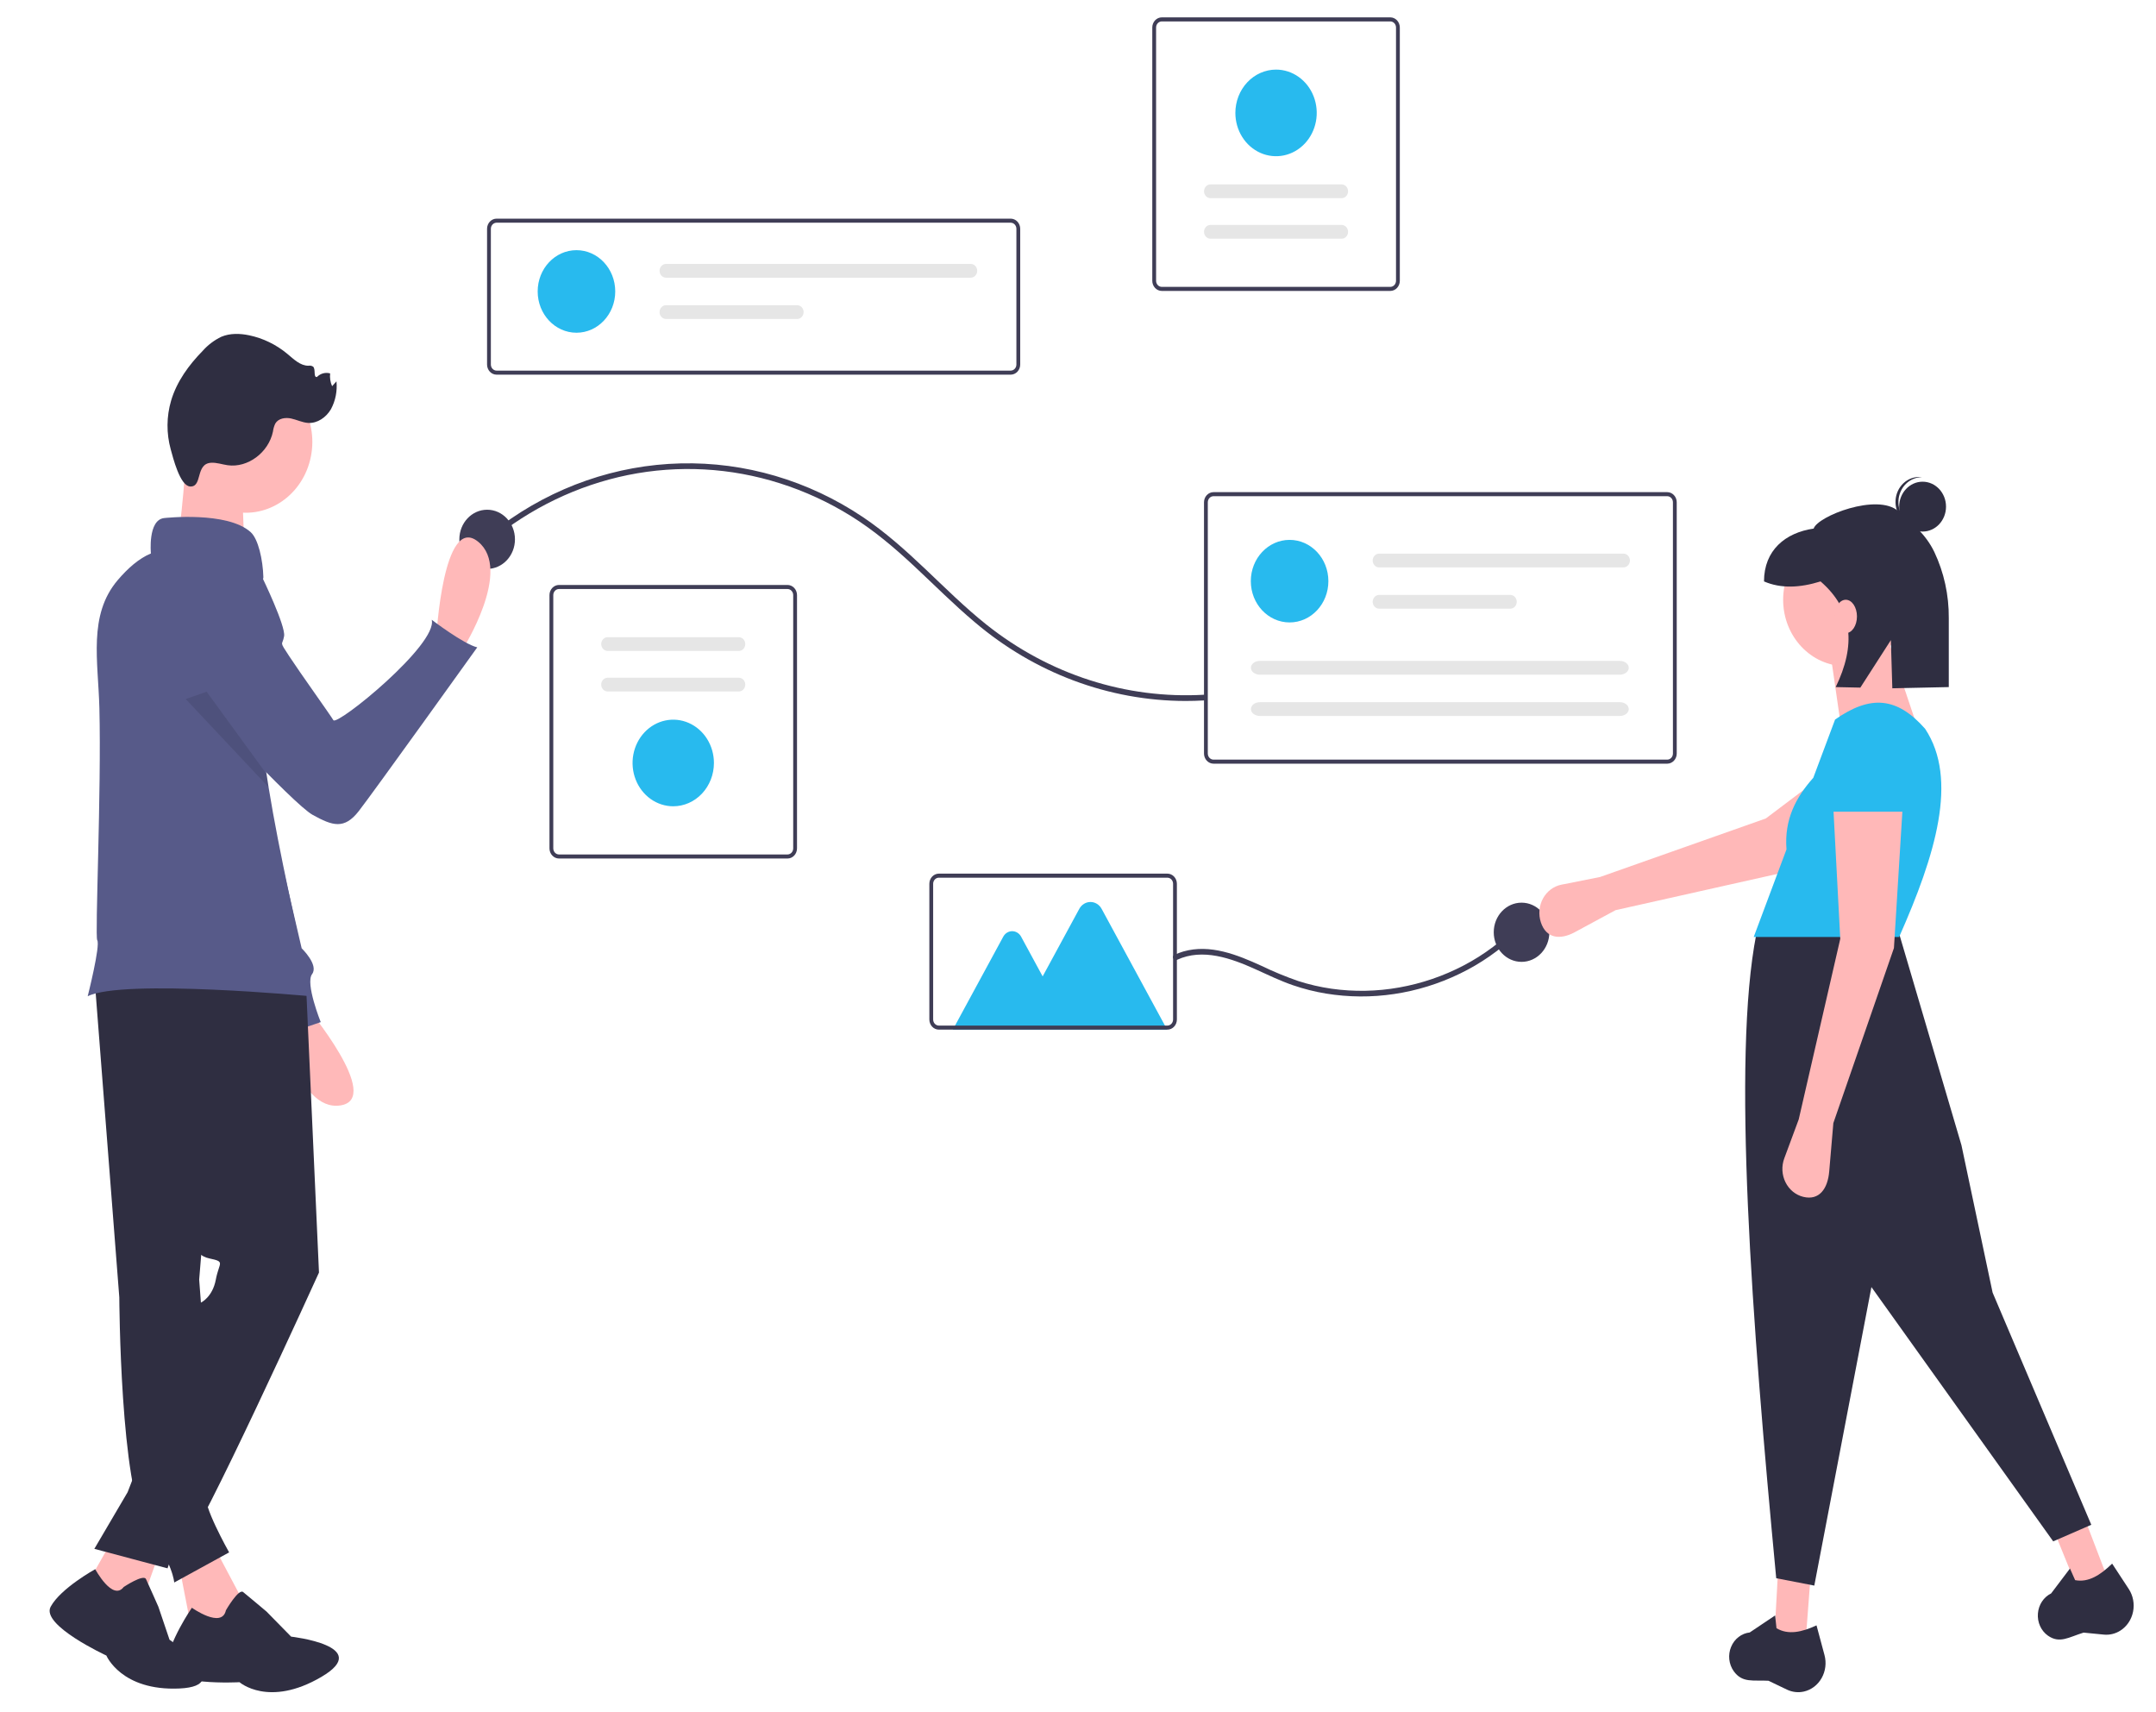 <svg width="869" height="690" viewBox="0 0 869 690" fill="none" xmlns="http://www.w3.org/2000/svg">
<rect width="869" height="690" fill="#E4E2E2"/>
<rect id="Rectangle 1" width="869" height="690" fill="white"/>
<g id="landing-page 1" clip-path="url(#clip0)">
<path id="Vector" d="M407.369 150.999H200.151C199.134 150.998 198.159 150.567 197.439 149.802C196.72 149.036 196.315 147.998 196.314 146.915V92.208C196.315 91.125 196.72 90.087 197.439 89.321C198.159 88.555 199.134 88.125 200.151 88.124H407.369C408.386 88.125 409.361 88.555 410.081 89.321C410.8 90.087 411.205 91.125 411.206 92.208V146.915C411.205 147.998 410.8 149.036 410.081 149.802C409.361 150.567 408.386 150.998 407.369 150.999V150.999ZM200.151 89.757C199.541 89.758 198.956 90.016 198.524 90.476C198.092 90.935 197.849 91.558 197.849 92.208V146.915C197.849 147.565 198.092 148.188 198.524 148.647C198.956 149.106 199.541 149.365 200.151 149.366H407.369C407.979 149.365 408.564 149.106 408.996 148.647C409.428 148.188 409.671 147.565 409.671 146.915V92.208C409.671 91.558 409.428 90.935 408.996 90.476C408.564 90.016 407.979 89.758 407.369 89.757L200.151 89.757Z" fill="#3F3D56"/>
<path id="Vector_2" d="M232.349 134.099C240.982 134.099 247.98 126.65 247.98 117.462C247.98 108.274 240.982 100.826 232.349 100.826C223.716 100.826 216.717 108.274 216.717 117.462C216.717 126.65 223.716 134.099 232.349 134.099Z" fill="#28BAEE"/>
<path id="Vector_3" d="M268.45 106.371C267.759 106.371 267.096 106.663 266.607 107.183C266.119 107.703 265.844 108.409 265.844 109.144C265.844 109.879 266.119 110.585 266.607 111.105C267.096 111.625 267.759 111.917 268.45 111.917H391.267C391.958 111.917 392.621 111.625 393.11 111.105C393.598 110.585 393.873 109.879 393.873 109.144C393.873 108.409 393.598 107.703 393.11 107.183C392.621 106.663 391.958 106.371 391.267 106.371H268.45Z" fill="#E6E6E6"/>
<path id="Vector_4" d="M268.45 123.008C267.759 123.008 267.096 123.3 266.607 123.82C266.119 124.34 265.844 125.045 265.844 125.781C265.844 126.516 266.119 127.221 266.607 127.741C267.096 128.261 267.759 128.553 268.45 128.553H321.298C321.641 128.554 321.98 128.483 322.297 128.344C322.614 128.205 322.901 128 323.144 127.743C323.386 127.485 323.578 127.18 323.71 126.843C323.841 126.506 323.908 126.145 323.908 125.781C323.908 125.416 323.841 125.055 323.71 124.718C323.578 124.382 323.386 124.076 323.144 123.818C322.901 123.561 322.614 123.356 322.297 123.217C321.98 123.078 321.641 123.007 321.298 123.008H268.45Z" fill="#E6E6E6"/>
<path id="Vector_5" d="M317.407 346.006H225.311C224.293 346.005 223.318 345.574 222.598 344.809C221.879 344.043 221.474 343.005 221.473 341.922V239.839C221.474 238.756 221.879 237.718 222.598 236.952C223.318 236.187 224.293 235.756 225.311 235.755H317.407C318.425 235.756 319.4 236.187 320.12 236.952C320.839 237.718 321.244 238.756 321.245 239.839V341.922C321.244 343.005 320.839 344.043 320.12 344.809C319.4 345.574 318.425 346.005 317.407 346.006ZM225.311 237.388C224.7 237.389 224.115 237.647 223.683 238.107C223.252 238.566 223.009 239.189 223.008 239.839V341.922C223.009 342.572 223.252 343.195 223.683 343.654C224.115 344.114 224.7 344.372 225.311 344.373H317.407C318.018 344.372 318.603 344.114 319.035 343.654C319.466 343.195 319.709 342.572 319.71 341.922V239.839C319.709 239.189 319.466 238.566 319.035 238.107C318.603 237.647 318.018 237.389 317.407 237.388H225.311Z" fill="#3F3D56"/>
<path id="Vector_6" d="M244.935 256.806C244.244 256.806 243.581 257.098 243.092 257.618C242.604 258.138 242.329 258.843 242.329 259.579C242.329 260.314 242.604 261.019 243.092 261.539C243.581 262.059 244.244 262.352 244.935 262.352H297.783C298.474 262.352 299.137 262.059 299.626 261.539C300.114 261.019 300.389 260.314 300.389 259.579C300.389 258.843 300.114 258.138 299.626 257.618C299.137 257.098 298.474 256.806 297.783 256.806H244.935Z" fill="#E6E6E6"/>
<path id="Vector_7" d="M244.935 273.143C244.592 273.142 244.253 273.213 243.936 273.352C243.619 273.491 243.332 273.695 243.089 273.953C242.847 274.21 242.655 274.516 242.523 274.853C242.392 275.19 242.325 275.551 242.325 275.915C242.325 276.28 242.392 276.641 242.523 276.978C242.655 277.314 242.847 277.62 243.089 277.878C243.332 278.135 243.619 278.339 243.936 278.479C244.253 278.618 244.592 278.689 244.935 278.688H297.783C298.474 278.688 299.137 278.396 299.626 277.876C300.114 277.356 300.389 276.651 300.389 275.915C300.389 275.18 300.114 274.475 299.626 273.955C299.137 273.435 298.474 273.143 297.783 273.143H244.935Z" fill="#E6E6E6"/>
<path id="Vector_8" d="M271.359 324.955C268.116 324.955 264.945 323.931 262.249 322.013C259.552 320.096 257.45 317.37 256.209 314.181C254.968 310.991 254.643 307.482 255.276 304.097C255.908 300.711 257.47 297.601 259.764 295.16C262.057 292.719 264.979 291.057 268.16 290.384C271.341 289.71 274.638 290.056 277.635 291.377C280.631 292.698 283.192 294.935 284.994 297.805C286.796 300.675 287.758 304.05 287.758 307.502C287.753 312.129 286.024 316.565 282.949 319.837C279.875 323.109 275.707 324.95 271.359 324.955V324.955Z" fill="#28BAEE"/>
<path id="Vector_9" d="M468.277 7H560.374C561.392 7.001 562.367 7.432 563.086 8.198C563.806 8.963 564.21 10.001 564.212 11.084V113.168C564.21 114.25 563.806 115.288 563.086 116.054C562.367 116.82 561.392 117.25 560.374 117.252H468.277C467.26 117.25 466.285 116.82 465.565 116.054C464.846 115.288 464.441 114.25 464.44 113.168V11.084C464.441 10.001 464.846 8.963 465.565 8.198C466.285 7.432 467.26 7.001 468.277 7V7ZM560.374 115.618C560.985 115.617 561.57 115.359 562.002 114.9C562.433 114.44 562.676 113.817 562.677 113.168V11.084C562.676 10.434 562.433 9.812 562.002 9.352C561.57 8.893 560.985 8.634 560.374 8.634H468.277C467.667 8.634 467.082 8.893 466.65 9.352C466.218 9.812 465.976 10.434 465.975 11.084V113.168C465.976 113.817 466.218 114.44 466.65 114.9C467.082 115.359 467.667 115.617 468.277 115.618H560.374Z" fill="#3F3D56"/>
<path id="Vector_10" d="M540.75 96.2C541.441 96.2 542.104 95.908 542.592 95.388C543.081 94.868 543.355 94.163 543.355 93.427C543.355 92.692 543.081 91.987 542.592 91.467C542.104 90.947 541.441 90.655 540.75 90.655H487.901C487.21 90.655 486.548 90.947 486.059 91.467C485.571 91.987 485.296 92.692 485.296 93.427C485.296 94.163 485.571 94.868 486.059 95.388C486.548 95.908 487.21 96.2 487.901 96.2H540.75Z" fill="#E6E6E6"/>
<path id="Vector_11" d="M540.75 79.864C541.441 79.864 542.104 79.572 542.592 79.052C543.081 78.532 543.355 77.826 543.355 77.091C543.355 76.356 543.081 75.65 542.592 75.13C542.104 74.61 541.441 74.318 540.75 74.318H487.901C487.21 74.318 486.548 74.61 486.059 75.13C485.571 75.65 485.296 76.356 485.296 77.091C485.296 77.826 485.571 78.532 486.059 79.052C486.548 79.572 487.21 79.864 487.901 79.864H540.75Z" fill="#E6E6E6"/>
<path id="Vector_12" d="M514.326 28.052C517.569 28.052 520.739 29.075 523.436 30.993C526.133 32.911 528.235 35.636 529.476 38.826C530.717 42.015 531.042 45.524 530.409 48.91C529.777 52.295 528.215 55.405 525.921 57.846C523.628 60.287 520.706 61.949 517.525 62.623C514.344 63.296 511.047 62.95 508.05 61.63C505.054 60.309 502.492 58.072 500.691 55.201C498.889 52.331 497.927 48.957 497.927 45.505C497.932 40.877 499.661 36.441 502.735 33.169C505.81 29.897 509.978 28.057 514.326 28.052Z" fill="#28BAEE"/>
<path id="Vector_13" d="M197.497 218.195C213.794 204.761 232.835 195.6 253.077 191.454C273.48 187.316 294.519 188.467 314.416 194.808C324.418 197.978 334.028 202.41 343.041 208.009C352.224 213.723 360.522 220.757 368.506 228.204C376.594 235.748 384.416 243.628 392.859 250.73C416.964 271.237 446.889 282.441 477.748 282.513C480.297 282.517 482.845 282.442 485.391 282.289C486.771 282.208 486.78 279.912 485.391 279.993C453.935 281.837 422.872 271.847 397.639 251.772C388.888 244.807 380.898 236.844 372.741 229.128C364.832 221.646 356.712 214.369 347.74 208.359C325.793 193.643 300.262 186.132 274.33 186.761C248.398 187.39 223.214 196.132 201.921 211.896C199.896 213.394 197.918 214.96 195.972 216.572C194.878 217.478 196.414 219.092 197.497 218.195V218.195Z" fill="#3F3D56"/>
<path id="Vector_14" d="M196.352 229.289C202.542 229.289 207.559 223.949 207.559 217.361C207.559 210.774 202.542 205.433 196.352 205.433C190.163 205.433 185.145 210.774 185.145 217.361C185.145 223.949 190.163 229.289 196.352 229.289Z" fill="#3F3D56"/>
<path id="Vector_15" d="M613.278 387.658C619.467 387.658 624.485 382.317 624.485 375.73C624.485 369.142 619.467 363.802 613.278 363.802C607.088 363.802 602.071 369.142 602.071 375.73C602.071 382.317 607.088 387.658 613.278 387.658Z" fill="#3F3D56"/>
<path id="Vector_16" d="M671.989 307.783H489.124C488.106 307.782 487.131 307.351 486.412 306.586C485.692 305.82 485.288 304.782 485.286 303.699V202.433C485.287 201.35 485.692 200.312 486.412 199.546C487.131 198.78 488.106 198.35 489.124 198.348H671.989C673.006 198.35 673.982 198.78 674.701 199.546C675.42 200.312 675.825 201.35 675.826 202.433V303.699C675.825 304.782 675.421 305.82 674.701 306.586C673.982 307.351 673.006 307.782 671.989 307.783ZM489.124 199.982C488.513 199.983 487.928 200.241 487.496 200.701C487.065 201.16 486.822 201.783 486.821 202.433V303.699C486.822 304.349 487.065 304.972 487.496 305.431C487.928 305.891 488.513 306.149 489.124 306.15H671.989C672.599 306.149 673.185 305.891 673.616 305.431C674.048 304.972 674.291 304.349 674.291 303.699V202.433C674.291 201.783 674.048 201.16 673.616 200.701C673.185 200.241 672.599 199.983 671.989 199.982H489.124Z" fill="#3F3D56"/>
<path id="Vector_17" d="M519.786 250.858C528.419 250.858 535.418 243.41 535.418 234.222C535.418 225.034 528.419 217.585 519.786 217.585C511.153 217.585 504.155 225.034 504.155 234.222C504.155 243.41 511.153 250.858 519.786 250.858Z" fill="#28BAEE"/>
<path id="Vector_18" d="M555.887 223.131C555.545 223.13 555.205 223.201 554.889 223.34C554.572 223.479 554.284 223.684 554.042 223.941C553.799 224.199 553.607 224.504 553.476 224.841C553.345 225.178 553.277 225.539 553.277 225.903C553.277 226.268 553.345 226.629 553.476 226.966C553.607 227.303 553.799 227.608 554.042 227.866C554.284 228.123 554.572 228.328 554.889 228.467C555.205 228.606 555.545 228.677 555.887 228.676H654.353C655.044 228.676 655.706 228.384 656.195 227.864C656.683 227.344 656.958 226.639 656.958 225.903C656.958 225.168 656.683 224.463 656.195 223.943C655.706 223.423 655.044 223.131 654.353 223.131H555.887Z" fill="#E6E6E6"/>
<path id="Vector_19" d="M555.887 239.767C555.545 239.767 555.205 239.838 554.889 239.977C554.572 240.116 554.284 240.32 554.042 240.578C553.799 240.835 553.607 241.141 553.476 241.478C553.345 241.815 553.277 242.176 553.277 242.54C553.277 242.905 553.345 243.266 553.476 243.602C553.607 243.939 553.799 244.245 554.042 244.503C554.284 244.76 554.572 244.964 554.889 245.103C555.205 245.242 555.545 245.314 555.887 245.313H608.736C609.427 245.313 610.09 245.021 610.578 244.501C611.067 243.981 611.341 243.275 611.341 242.54C611.341 241.805 611.067 241.099 610.578 240.579C610.09 240.059 609.427 239.767 608.736 239.767H555.887Z" fill="#E6E6E6"/>
<path id="Vector_20" d="M507.796 266.364C505.815 266.364 504.202 267.608 504.202 269.137C504.202 270.666 505.815 271.91 507.796 271.91H652.895C654.877 271.91 656.489 270.666 656.489 269.137C656.489 267.608 654.877 266.364 652.895 266.364H507.796Z" fill="#E6E6E6"/>
<path id="Vector_21" d="M507.796 283.001C505.815 283.001 504.202 284.245 504.202 285.774C504.202 287.303 505.815 288.547 507.796 288.547H652.895C654.877 288.547 656.489 287.303 656.489 285.774C656.489 284.245 654.877 283.001 652.895 283.001H507.796Z" fill="#E6E6E6"/>
<path id="Vector_22" d="M474.424 386.834C484.741 382.071 496.259 386.224 505.983 390.614C510.991 392.875 515.945 395.288 521.128 397.073C525.488 398.571 529.953 399.698 534.481 400.441C543.567 401.923 552.809 401.983 561.911 400.62C571.061 399.262 579.977 396.503 588.384 392.428C596.743 388.395 604.47 383.018 611.294 376.486C612.162 375.651 613.014 374.797 613.848 373.924C614.841 372.889 613.316 371.266 612.323 372.301C605.752 379.119 598.209 384.786 589.973 389.093C581.771 393.386 573.022 396.377 564.006 397.972C554.96 399.595 545.736 399.765 536.643 398.475C532.107 397.822 527.626 396.785 523.245 395.375C518.213 393.633 513.276 391.592 508.458 389.263C498.643 384.776 487.738 380.384 476.954 383.477C475.718 383.841 474.509 384.301 473.336 384.852C472.066 385.439 473.163 387.417 474.424 386.834V386.834Z" fill="#3F3D56"/>
<path id="Vector_23" d="M470.438 414.985H384.043L404.375 377.504C404.739 376.832 405.263 376.274 405.895 375.886C406.526 375.498 407.242 375.294 407.971 375.294C408.699 375.294 409.415 375.498 410.047 375.886C410.678 376.274 411.202 376.832 411.566 377.504L420.252 393.515L435.02 366.291C435.476 365.45 436.132 364.751 436.922 364.266C437.713 363.78 438.609 363.524 439.522 363.524C440.434 363.524 441.33 363.78 442.121 364.266C442.911 364.751 443.567 365.45 444.023 366.291L470.438 414.985Z" fill="#28BAEE"/>
<path id="Vector_24" d="M470.52 414.975H378.423C377.405 414.973 376.43 414.543 375.711 413.777C374.991 413.011 374.587 411.973 374.585 410.89V356.183C374.587 355.1 374.991 354.062 375.711 353.296C376.43 352.531 377.405 352.1 378.423 352.099H470.52C471.537 352.1 472.512 352.531 473.232 353.296C473.951 354.062 474.356 355.1 474.357 356.183V410.89C474.356 411.973 473.951 413.011 473.232 413.777C472.512 414.543 471.537 414.973 470.52 414.975ZM378.423 353.732C377.812 353.733 377.227 353.992 376.795 354.451C376.364 354.91 376.121 355.533 376.12 356.183V410.89C376.121 411.54 376.364 412.163 376.795 412.622C377.227 413.082 377.812 413.34 378.423 413.341H470.52C471.13 413.34 471.715 413.082 472.147 412.622C472.579 412.163 472.821 411.54 472.822 410.89V356.183C472.821 355.533 472.579 354.91 472.147 354.451C471.715 353.992 471.13 353.733 470.52 353.732H378.423Z" fill="#3F3D56"/>
<path id="Vector_25" d="M651.156 366.826L634.74 375.698C628.88 378.865 623.226 378.324 621.06 371.721C620.545 370.149 620.355 368.478 620.503 366.821C620.65 365.164 621.133 363.561 621.917 362.121C622.701 360.681 623.768 359.438 625.045 358.478C626.323 357.517 627.78 356.862 629.317 356.557L644.919 353.457L711.739 329.862L752.216 299.314L767.054 324.474L720.284 351.335L651.156 366.826Z" fill="#FFB8B8"/>
<path id="Vector_26" d="M727.787 661.319L715.227 659.091L716.622 633.841H729.881L727.787 661.319Z" fill="#FFB8B8"/>
<path id="Vector_27" d="M849.687 636.657L837.532 640.693L828.086 617.484L839.92 611.125L849.687 636.657Z" fill="#FFB8B8"/>
<path id="Vector_28" d="M842.918 614.532L827.568 621.216L754.302 518.732L731.276 639.039L715.925 636.069C706.077 532.348 698.048 426.553 707.9 376.516L764.768 373.917L790.586 461.548L803.146 520.96L842.918 614.532Z" fill="#2F2E41"/>
<path id="Vector_29" d="M727.096 681.74C724.799 682.263 722.406 681.993 720.264 680.967L712.803 677.394C706.547 677.052 702.287 678.378 698.804 673.54C697.821 672.157 697.204 670.519 697.016 668.797C696.829 667.075 697.078 665.33 697.738 663.745V663.745C698.392 662.154 699.432 660.777 700.751 659.756C702.07 658.734 703.621 658.105 705.244 657.932L715.492 651.059L716.03 656.211C720.714 659.035 726.275 657.816 732.167 655.066L735.384 667.048C735.798 668.593 735.91 670.212 735.713 671.805C735.515 673.398 735.012 674.93 734.235 676.308C733.458 677.686 732.424 678.878 731.195 679.813C729.967 680.747 728.572 681.403 727.096 681.74Z" fill="#2F2E41"/>
<path id="Vector_30" d="M854.661 657.162C852.649 658.451 850.302 659.022 847.964 658.792L839.816 657.991C833.795 659.83 830.171 662.557 825.4 659.185C824.049 658.217 822.966 656.881 822.263 655.317C821.56 653.753 821.263 652.017 821.404 650.289C821.537 648.559 822.1 646.897 823.036 645.475C823.972 644.053 825.247 642.921 826.73 642.197L834.325 632.155L836.406 636.842C841.698 637.894 846.585 634.818 851.319 630.182L858.017 640.402C858.881 641.72 859.481 643.213 859.78 644.788C860.079 646.362 860.071 647.986 859.756 649.557C859.442 651.129 858.827 652.615 857.951 653.923C857.074 655.231 855.954 656.334 854.661 657.162V657.162Z" fill="#2F2E41"/>
<path id="Vector_31" d="M743.835 268.462C757.709 268.462 768.955 256.492 768.955 241.726C768.955 226.961 757.709 214.991 743.835 214.991C729.962 214.991 718.716 226.961 718.716 241.726C718.716 256.492 729.962 268.462 743.835 268.462Z" fill="#FFB8B8"/>
<path id="Vector_32" d="M774.537 298.167L741.742 290.741L737.556 261.778L760.582 256.58L774.537 298.167Z" fill="#FFB8B8"/>
<path id="Vector_33" d="M765.466 377.63H706.854L720.065 342.328C719.105 330.18 723.942 321.246 730.866 313.468L739.649 289.998C753.84 280.057 764.54 280.8 775.933 293.711C789.441 314.067 780.091 344.667 765.466 377.63Z" fill="#28BAEE"/>
<path id="Vector_34" d="M738.951 452.637L737.284 472.152C736.689 479.117 733.252 483.927 726.846 482.368C725.322 481.997 723.891 481.28 722.651 480.266C721.411 479.252 720.391 477.965 719.662 476.492C718.933 475.02 718.512 473.397 718.426 471.736C718.341 470.074 718.594 468.412 719.168 466.864L724.996 451.151L741.742 378.372L738.951 325.645H766.862L763.373 382.086L738.951 452.637Z" fill="#FFB8B8"/>
<path id="Vector_35" d="M768.955 327.13H736.858L739.108 304.845C739.256 300.991 740.752 297.335 743.303 294.595C745.854 291.855 749.276 290.228 752.896 290.036V290.036C754.814 289.934 756.732 290.238 758.539 290.93C760.346 291.622 762.007 292.689 763.424 294.068C764.841 295.448 765.987 297.113 766.796 298.967C767.604 300.821 768.06 302.827 768.135 304.87L768.955 327.13Z" fill="#28BAEE"/>
<path id="Vector_36" d="M774.925 214.237C780.139 214.237 784.366 209.738 784.366 204.188C784.366 198.638 780.139 194.139 774.925 194.139C769.71 194.139 765.483 198.638 765.483 204.188C765.483 209.738 769.71 214.237 774.925 214.237Z" fill="#2F2E41"/>
<path id="Vector_37" d="M765.196 201.728C765.351 199.178 766.413 196.787 768.167 195.042C769.92 193.297 772.233 192.329 774.633 192.335C774.438 192.309 774.245 192.277 774.046 192.263C771.548 192.094 769.089 192.987 767.209 194.747C765.33 196.507 764.184 198.989 764.023 201.647C763.863 204.306 764.701 206.924 766.353 208.925C768.005 210.926 770.337 212.148 772.835 212.32C773.033 212.334 773.229 212.328 773.425 212.329C771.044 212.008 768.867 210.732 767.338 208.763C765.809 206.793 765.043 204.277 765.196 201.728V201.728Z" fill="#2F2E41"/>
<path id="Vector_38" d="M765.142 206.019C756.722 198.584 732.569 208.033 731.011 213.032C719.624 214.683 711.003 221.754 711.003 234.327V234.327C717.772 237.278 725.472 236.915 733.795 234.327C747.063 245.834 747.972 260.301 739.903 276.917L749.83 277.128L762.135 257.988L762.723 277.403L785.478 276.917V249.094C785.552 239.844 783.551 230.708 779.642 222.445C776.097 215.113 770.594 210.832 765.142 206.019Z" fill="#2F2E41"/>
<path id="Vector_39" d="M743.953 255.175C746.447 255.175 748.468 252.163 748.468 248.447C748.468 244.732 746.447 241.72 743.953 241.72C741.46 241.72 739.438 244.732 739.438 248.447C739.438 252.163 741.46 255.175 743.953 255.175Z" fill="#FFB8B8"/>
<path id="Vector_40" d="M175.85 256.984C175.85 256.984 178.568 206.916 192.677 218.293C206.787 229.669 186.515 261.628 186.515 261.628L175.85 256.984Z" fill="#FFB9B9"/>
<path id="Vector_41" d="M123.354 405.501C123.354 405.501 154.697 442.95 137.162 445.524C119.626 448.098 112.728 410.244 112.728 410.244L123.354 405.501Z" fill="#FFB9B9"/>
<path id="Vector_42" d="M82.455 228.233C86.388 229.335 89.929 231.649 92.631 234.886C95.333 238.122 97.076 242.135 97.642 246.423L107.612 321.948L121.589 382.193C121.589 382.193 128.577 388.887 125.782 392.606C122.986 396.325 129.276 411.944 129.276 411.944L111.805 417.894C111.805 417.894 109.709 402.275 106.215 401.531C103.144 400.878 68.769 303.144 60.483 279.468C59.341 276.204 58.694 274.347 58.694 274.347C58.694 274.347 60.092 224.514 82.455 228.233Z" fill="#575A89"/>
<path id="Vector_43" d="M85.646 622.09L96.377 642.329C104.687 661.212 97.302 664.642 76.927 655.282L72.282 631.384L85.646 622.09Z" fill="#FFB9B9"/>
<path id="Vector_44" d="M91.06 648.989C91.06 648.989 96.154 640.162 97.997 641.64C99.839 643.117 107.439 649.52 107.439 649.52L117.338 659.61C117.338 659.61 150.781 663.374 129.53 675.845C108.279 688.317 96.536 677.976 96.536 677.976C96.536 677.976 66.772 679.623 67.252 670.785C67.732 661.947 77.331 647.964 77.331 647.964C77.331 647.964 89.429 656.597 91.06 648.989Z" fill="#2F2E41"/>
<path id="Vector_45" d="M38.027 393.311L48.087 522.869C48.087 522.869 48.423 600.318 59.154 615.308C69.885 630.299 70.22 637.794 70.22 637.794L92.353 625.659C92.353 625.659 80.951 605.438 83.298 602.343C84.745 600.38 85.775 598.106 86.316 595.678L80.28 515.731L91.682 376.537L38.027 393.311Z" fill="#2F2E41"/>
<path id="Vector_46" d="M65.525 622.09L56.135 648.501L34.841 639.026L46.075 619.234L65.525 622.09Z" fill="#FFB9B9"/>
<path id="Vector_47" d="M49.861 639.605C49.861 639.605 57.847 634.293 58.845 636.418C59.844 638.543 63.837 647.574 63.837 647.574L68.329 660.855C68.329 660.855 95.783 679.449 72.322 680.512C48.862 681.574 42.872 667.23 42.872 667.23C42.872 667.23 16.417 655.012 20.41 647.574C24.404 640.136 38.38 632.423 38.38 632.423C38.38 632.423 45.368 645.449 49.861 639.605Z" fill="#2F2E41"/>
<path id="Vector_48" d="M123.204 393.668L128.57 512.876C128.57 512.876 79.61 620.662 74.244 623.517C72.645 624.396 71.228 625.607 70.076 627.078C68.924 628.549 68.061 630.251 67.537 632.083L38.027 624.231L51.441 601.389L80.951 525.011C80.951 525.011 85.646 522.869 86.987 515.731C88.329 508.593 91.011 508.593 84.304 507.165C77.597 505.738 77.597 498.599 77.597 498.599L55.465 390.099L123.204 393.668Z" fill="#2F2E41"/>
<path id="Vector_49" d="M125.54 182.669C127.914 167.104 117.982 152.438 103.357 149.912C88.732 147.386 74.952 157.957 72.579 173.522C70.205 189.088 80.137 203.754 94.762 206.28C109.387 208.806 123.167 198.235 125.54 182.669Z" fill="#FFB9B9"/>
<path id="Vector_50" d="M75.25 179.88C75.25 179.88 73.238 216.285 70.555 219.854C67.873 223.423 98.724 222.709 98.724 222.709C98.724 222.709 96.712 192.015 98.724 189.16C100.736 186.305 75.25 179.88 75.25 179.88Z" fill="#FFB9B9"/>
<path id="Vector_51" d="M125.214 401.521C125.214 401.521 49.426 394.385 35.345 401.521C35.345 401.521 40.529 381.055 39.19 378.917C38.215 377.352 40.903 319.055 40.059 285.426C39.581 266.45 35.467 247.918 47.426 233.83C51.496 229.044 56.036 225.027 60.828 223.064C60.828 223.064 59.489 209.503 66.194 208.791C66.194 208.791 91.686 205.93 101.07 214.502C104.071 217.223 105.958 225.517 106.158 232.663C101.514 256.971 103.158 283.945 107.419 311.927C107.68 313.704 107.967 315.491 108.254 317.277C112.777 345.029 119.613 373.641 125.214 401.521Z" fill="#575A89"/>
<path id="Vector_52" d="M85.044 186.509C87.313 186.365 89.528 187.181 91.781 187.5C99.842 188.639 108.228 182.413 110.008 173.968C110.151 172.844 110.465 171.752 110.94 170.736C112.181 168.58 115.006 168.169 117.335 168.665C119.664 169.16 121.872 170.321 124.244 170.453C127.906 170.658 131.422 168.258 133.374 164.953C135.219 161.544 136.003 157.602 135.615 153.689L133.859 155.65C133.146 154.044 132.871 152.257 133.065 150.492C132.134 150.228 131.156 150.223 130.223 150.477C129.29 150.731 128.434 151.236 127.737 151.943C126.189 152.118 127.358 148.887 126.207 147.77C125.648 147.404 124.981 147.271 124.336 147.397C121.042 147.431 118.378 144.75 115.783 142.592C111.286 138.86 106.027 136.308 100.432 135.139C96.713 134.367 92.759 134.243 89.232 135.717C86.385 137.078 83.815 139.018 81.668 141.428C76.146 147.079 71.257 153.718 68.959 161.496C67.092 167.867 67.039 174.683 68.807 181.086C69.733 184.411 72.523 195.798 76.606 196.063C81.738 196.397 78.657 186.915 85.044 186.509Z" fill="#2F2E41"/>
<path id="Vector_53" d="M96.149 231.738L105.76 232.834C105.76 232.834 115.195 252.315 114.51 256.379C113.825 260.443 112.333 257.976 116.579 264.477C120.826 270.978 132.876 287.783 134.368 290.25C135.86 292.717 176.539 259.684 174.01 249.786C174.01 249.786 186.858 259.596 192.362 260.902C192.362 260.902 150.439 319.42 144.597 326.908C138.755 334.397 134.053 332.859 126.024 328.419C117.995 323.979 77.378 279.689 77.378 279.689L96.149 231.738Z" fill="#575A89"/>
<path id="Vector_54" opacity="0.1" d="M108.254 317.277L74.848 281.723L83.302 278.789L107.419 311.927C107.68 313.704 107.967 315.491 108.254 317.277Z" fill="black"/>
</g>
<defs>
<clipPath id="clip0">
<rect width="840" height="675" fill="white" transform="translate(20 7)"/>
</clipPath>
</defs>
</svg>

